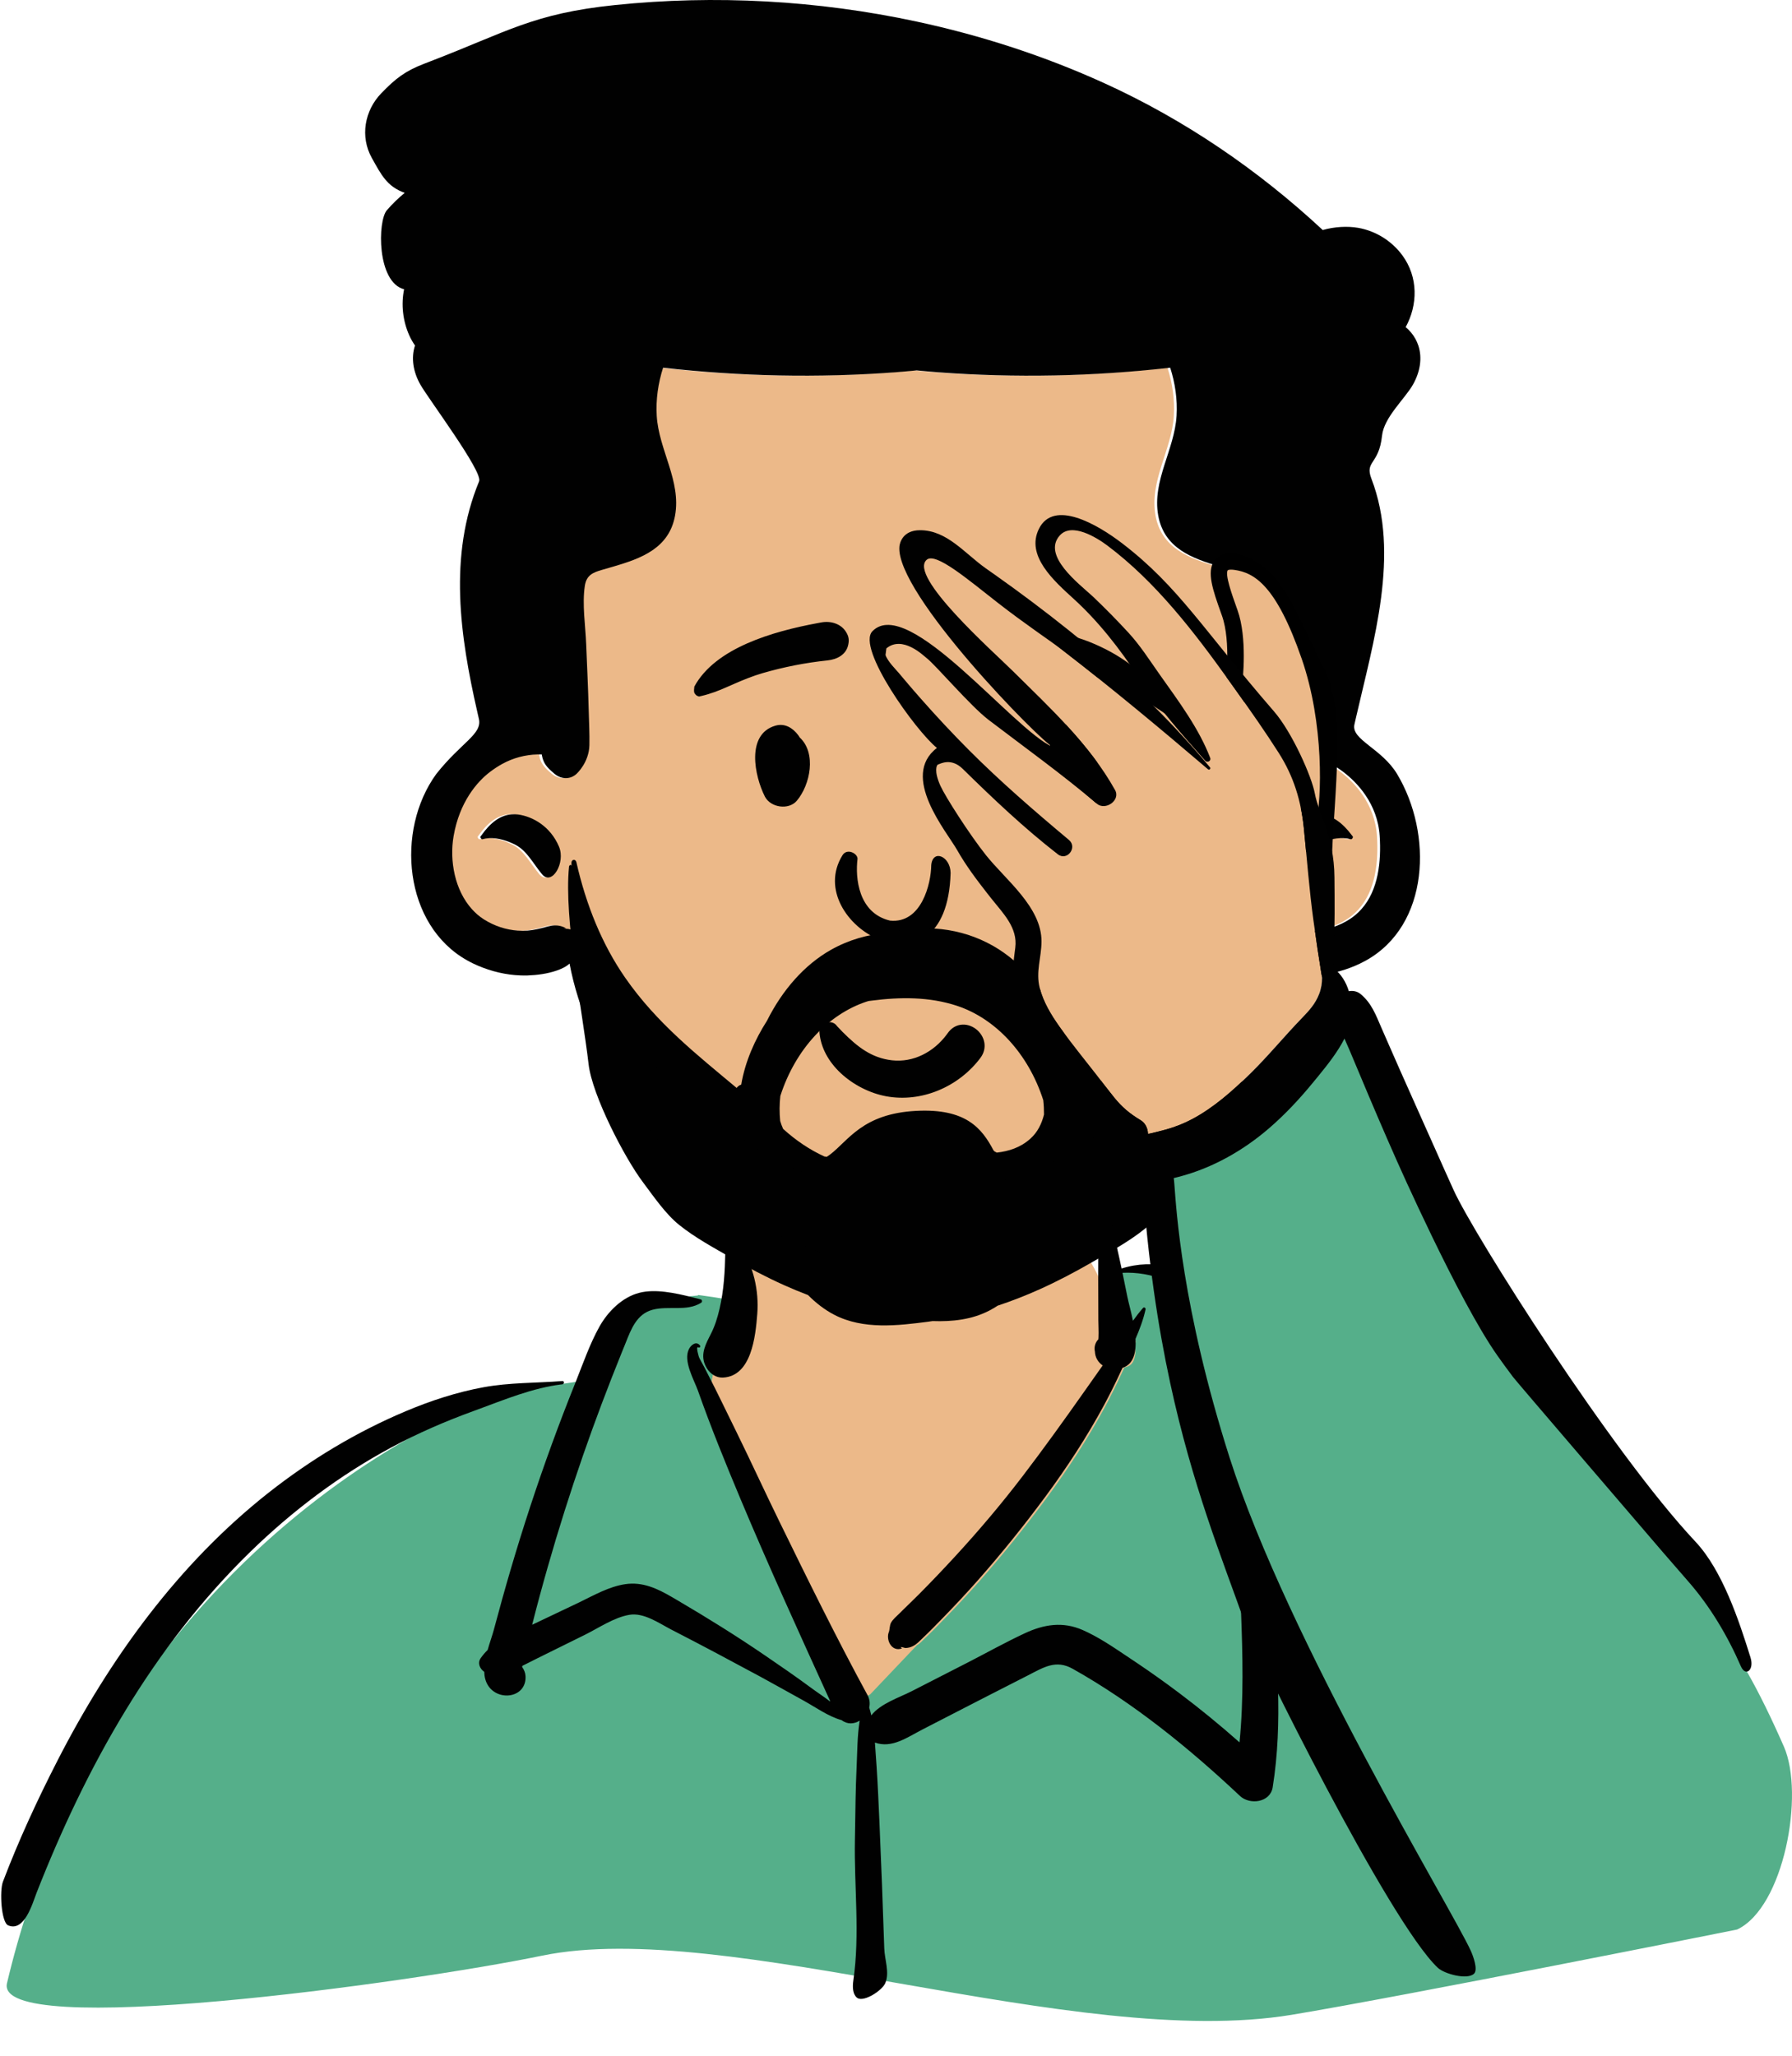 <?xml version="1.0" encoding="UTF-8" standalone="no"?><!-- Generator: Gravit.io --><svg xmlns="http://www.w3.org/2000/svg" xmlns:xlink="http://www.w3.org/1999/xlink" style="isolation:isolate" viewBox="0 0 184 211" width="184pt" height="211pt"><defs><clipPath id="_clipPath_mCRrzPA9ufN2p39CjQ9qstkmyd7tdJEn"><rect width="184" height="211"/></clipPath></defs><g clip-path="url(#_clipPath_mCRrzPA9ufN2p39CjQ9qstkmyd7tdJEn)"><path d=" M 60.885 147.873 C 61.938 145.181 63.03 142.31 64.638 140.808 C 67.091 138.517 70.725 139.337 75.229 140.074 C 74.402 128.891 79.563 126.042 86.674 123.916 C 87.376 123.648 88.077 123.406 88.777 123.185 C 94.618 122.912 100.531 123.032 105.901 123.621 C 110.095 125.828 113.277 130.043 114.665 136.759 C 117.921 136.759 120.379 137.542 122.533 138.653 C 119.336 151.512 112.065 174.512 99.958 180.122 C 87.333 185.972 69.964 164.039 60.885 147.873 Z " fill="rgb(236,185,137)"/><path d=" M 0.719 203.536 C 11.271 159.031 48.574 142.859 54.66 142.484 L 60.798 141.58 L 61.898 140.495 L 62.286 139.435 C 62.399 139.131 62.482 138.91 62.536 138.772 L 62.995 137.637 L 63.133 137.292 C 63.519 136.333 63.762 135.827 64.137 135.3 C 64.685 134.53 65.375 134.007 66.273 133.765 L 66.354 133.745 L 66.531 133.7 L 66.628 133.677 C 67.615 133.444 69.004 133.234 70.805 133.044 L 71.171 133.006 L 71.663 132.958 L 71.672 132.91 L 71.912 132.938 L 72.045 132.955 C 72.404 133 72.785 133.055 73.212 133.121 L 73.543 133.173 L 74.301 133.296 L 75.68 133.527 L 75.615 133.876 L 75.57 134.119 L 75.536 134.293 L 75.484 134.558 C 75.449 134.735 75.411 134.908 75.371 135.082 C 75.123 136.152 74.827 137.036 74.419 137.831 L 74.245 138.172 L 74.085 138.493 L 74.05 138.566 C 73.432 139.865 72.806 142.238 73.061 142.89 L 73.114 143.031 L 73.409 143.853 L 73.606 144.398 L 73.74 144.763 C 74.678 147.314 75.728 149.94 77.148 153.343 L 77.458 154.084 L 78.043 155.474 L 78.241 155.94 C 79.83 159.674 81.566 163.596 83.799 168.526 L 84.887 170.922 L 86.668 174.835 L 86.702 174.939 L 86.864 175.263 L 87.669 174.818 L 89.361 173.887 L 94.154 168.845 L 94.245 168.791 L 94.276 168.773 C 94.358 168.72 94.449 168.646 94.566 168.537 L 94.66 168.448 L 94.948 168.164 L 95.345 167.785 L 95.621 167.515 L 95.842 167.294 L 96.171 166.961 L 97.205 165.902 C 98.406 164.667 99.534 163.452 100.603 162.243 C 102.979 159.552 105.264 156.72 107.458 153.752 C 109.766 150.628 111.769 147.52 113.447 144.411 C 114.023 143.345 114.583 142.213 115.184 140.918 L 115.445 140.351 L 115.764 140.248 L 115.81 140.232 C 116.37 140.024 116.625 139.374 116.579 138.192 L 116.564 137.866 L 116.618 137.737 L 116.324 136.299 L 116.294 136.15 C 116.283 136.101 116.272 136.05 116.261 135.999 L 116.191 135.685 L 116.124 135.402 L 115.937 134.633 L 115.796 134.045 L 115.761 133.884 L 115.07 130.498 L 116.103 130.452 L 116.246 130.447 C 119.288 130.375 122.501 131.652 124.55 133.789 L 124.705 133.951 L 124.748 134.171 L 124.756 134.205 C 124.789 134.331 124.866 134.468 125.018 134.664 L 125.085 134.746 L 125.519 135.267 L 125.627 135.405 C 126.091 136.006 126.486 136.66 126.785 137.331 C 126.992 137.795 127.098 138.201 127.219 138.936 L 127.254 139.145 L 127.339 139.697 L 127.387 139.991 C 127.569 141.05 127.758 141.512 128.164 141.857 C 128.19 141.878 128.217 141.897 128.246 141.914 L 128.531 141.916 L 128.604 141.918 L 128.617 141.909 L 128.631 141.897 L 128.645 141.886 C 129.062 141.49 129.25 140.938 129.234 140.209 L 129.211 139.113 L 130.417 139.53 L 130.699 139.625 L 131.011 139.732 C 131.538 139.916 132.106 140.124 132.733 140.364 L 133.116 140.51 L 133.638 140.714 L 134.107 140.898 L 136.932 142.025 L 137.196 142.129 C 137.623 142.297 137.984 142.436 138.315 142.561 L 139.893 143.15 L 140.382 143.331 L 141.02 143.564 L 141.416 143.711 C 144.175 144.747 146.747 145.898 149.168 147.196 C 154.431 150.017 162.174 152.442 166.646 156.802 C 174.78 164.728 177.867 167.204 183.166 179.252 C 185.316 184.138 183.166 195.772 178.365 198.031 C 178.365 198.031 144.107 204.888 132.618 206.785 C 110.45 210.446 74.567 196.817 55.667 200.713 C 41.972 203.536 -0.669 209.394 0.719 203.536 Z " fill="rgb(85,175,138)"/><path d=" M 50.019 79.235 C 50.411 78.937 50.829 78.659 51.28 78.409 C 52.404 77.786 53.661 77.457 54.913 77.431 C 55.058 77.428 55.203 77.426 55.348 77.431 C 55.352 77.472 55.359 77.513 55.368 77.553 C 55.52 78.35 55.897 78.751 56.446 79.234 L 56.643 79.405 C 57.392 80.046 58.352 79.988 58.957 79.384 C 58.957 79.384 60.202 78.243 60.24 76.47 C 60.265 75.293 60.197 74.112 60.169 72.936 C 60.114 70.663 59.998 68.389 59.909 66.116 C 59.835 64.194 59.482 62.043 59.77 60.131 C 59.937 59.018 60.608 58.756 61.533 58.486 L 62.734 58.138 C 65.559 57.309 68.421 56.271 69.033 52.924 C 69.686 49.348 67.359 46.173 67.153 42.672 C 67.054 41.009 67.296 39.332 67.805 37.739 C 75.724 38.636 83.722 38.799 91.67 38.207 C 92.394 38.153 93.117 38.082 93.841 38.016 C 94.564 38.082 95.287 38.153 96.012 38.207 C 103.96 38.799 111.957 38.636 119.877 37.739 C 120.387 39.332 120.628 41.009 120.529 42.672 C 120.323 46.173 117.996 49.348 118.649 52.924 C 119.262 56.272 122.123 57.31 124.948 58.138 L 126.149 58.486 C 127.074 58.756 127.745 59.018 127.912 60.131 C 128.2 62.043 127.847 64.194 127.773 66.116 C 127.684 68.389 127.568 70.663 127.514 72.936 C 127.485 74.112 127.377 75.295 127.442 76.47 C 127.552 78.437 128.725 79.384 128.725 79.384 C 129.33 79.988 130.29 80.046 131.04 79.405 L 131.237 79.234 C 131.786 78.752 132.162 78.35 132.314 77.553 C 132.323 77.513 132.33 77.472 132.335 77.431 C 132.479 77.426 132.624 77.428 132.769 77.431 C 134.022 77.458 135.277 77.786 136.402 78.409 C 136.854 78.659 137.271 78.937 137.662 79.235 C 138.993 80.247 141.169 82.425 141.386 85.804 C 141.551 88.379 141.262 91.377 139.492 93.326 C 139.136 93.716 138.734 94.068 138.272 94.36 C 137.218 95.027 136.031 95.423 134.794 95.511 C 134.627 95.523 134.459 95.531 134.291 95.531 C 133.6 95.533 133.004 95.416 132.333 95.251 C 131.878 95.14 131.426 94.976 130.951 94.976 C 130.544 94.976 130.169 95.079 129.821 95.282 L 129.917 95.29 C 130.152 95.313 130.107 95.323 129.781 95.323 C 128.765 95.366 128.183 96.4 128.65 97.298 L 128.711 97.437 C 128.724 97.465 128.735 97.489 128.744 97.507 L 128.78 97.746 C 128.784 97.768 128.788 97.791 128.792 97.815 L 128.806 97.864 C 128.809 97.872 128.812 97.879 128.815 97.887 L 127.291 100.215 C 125.423 103.065 123.513 105.903 121.339 108.505 C 119.816 110.33 118.2 112.12 116.493 113.777 C 115.18 115.052 113.644 115.763 112.14 116.675 L 112.139 116.675 C 112.139 116.675 112.135 116.678 112.135 116.678 C 111.883 116.831 111.631 116.988 111.382 117.156 C 111.263 117.236 111.156 117.328 111.059 117.428 C 108.56 119.042 101.844 122.693 92.198 122.693 C 85.248 122.693 78.214 118.417 76.361 117.205 C 76.34 117.19 76.324 117.17 76.302 117.155 C 76.182 117.075 76.062 117.002 75.943 116.926 C 75.908 116.902 75.885 116.886 75.885 116.886 C 75.885 116.886 75.881 116.886 75.88 116.886 C 74.269 115.868 72.602 115.147 71.19 113.777 C 69.484 112.12 67.868 110.33 66.344 108.505 C 64.17 105.903 62.261 103.065 60.392 100.215 L 58.868 97.887 C 58.871 97.879 58.875 97.872 58.877 97.864 L 58.891 97.815 C 58.895 97.791 58.899 97.768 58.903 97.746 L 58.94 97.507 C 58.949 97.489 58.959 97.465 58.972 97.437 L 59.033 97.298 C 59.5 96.4 58.919 95.366 57.903 95.323 C 57.576 95.323 57.531 95.313 57.766 95.29 L 57.863 95.282 C 57.515 95.079 57.139 94.976 56.732 94.976 C 56.257 94.976 55.804 95.14 55.35 95.251 C 54.679 95.416 54.083 95.533 53.392 95.531 C 53.223 95.531 53.056 95.523 52.889 95.511 C 51.652 95.423 50.466 95.027 49.411 94.36 C 48.949 94.068 48.548 93.716 48.192 93.326 C 46.421 91.377 45.857 88.346 46.297 85.804 C 46.897 82.334 48.689 80.247 50.019 79.235 Z  M 131.974 89.719 C 132.956 88.592 133.612 87.319 134.83 86.713 C 135.029 86.615 135.238 86.526 135.45 86.443 C 136.411 86.069 137.487 85.878 138.426 86.133 C 138.474 86.145 138.522 86.118 138.556 86.07 C 138.642 85.995 138.674 85.868 138.566 85.774 C 138.555 85.763 138.542 85.754 138.529 85.743 C 138.529 85.739 138.529 85.734 138.528 85.73 C 137.555 84.427 136.494 83.658 135.244 83.577 C 135.02 83.563 134.792 83.564 134.555 83.594 C 132.972 83.803 131.065 84.808 130.135 86.894 C 129.4 88.541 130.897 90.957 131.974 89.719 Z  M 49.152 85.744 C 49.141 85.754 49.128 85.763 49.116 85.774 C 49.008 85.868 49.041 85.995 49.126 86.07 C 49.16 86.117 49.205 86.145 49.251 86.132 C 50.141 85.878 51.163 86.069 52.075 86.443 C 52.276 86.525 52.475 86.614 52.663 86.713 C 53.819 87.319 54.441 88.592 55.372 89.719 C 56.395 90.956 57.816 88.54 57.119 86.893 C 56.237 84.808 54.427 83.803 52.924 83.594 C 52.7 83.563 52.484 83.562 52.271 83.577 C 51.083 83.658 50.078 84.427 49.154 85.73 C 49.153 85.735 49.152 85.74 49.152 85.744 Z " fill="rgb(236,185,137)"/><path d=" M 96.311 111.928 C 98.022 111.23 99.548 110.066 100.665 108.578 C 101.054 108.061 101.154 107.514 101.073 107.015 C 100.981 106.453 100.649 105.944 100.196 105.603 C 99.741 105.261 99.172 105.091 98.623 105.178 C 98.145 105.252 97.67 105.514 97.294 106.056 L 97.214 106.165 C 96.551 107.063 95.686 107.8 94.701 108.274 C 93.751 108.732 92.689 108.945 91.59 108.821 C 89.496 108.585 88.053 107.452 86.52 105.915 C 86.33 105.721 86.14 105.521 85.948 105.317 C 85.827 105.133 85.66 105.014 85.473 104.952 C 85.268 104.883 85.034 104.887 84.82 104.961 C 84.614 105.034 84.429 105.17 84.305 105.351 C 84.188 105.524 84.122 105.738 84.143 105.982 C 84.283 107.576 85.116 108.998 86.299 110.114 C 87.613 111.355 89.355 112.212 90.995 112.514 C 92.803 112.846 94.644 112.608 96.311 111.928 Z  M 88.049 88.148 C 87.808 90.092 88.123 93.707 91.387 94.485 C 94.609 94.809 95.602 90.712 95.62 88.776 C 95.782 87.119 97.58 87.879 97.606 89.586 C 97.235 103.352 82.197 94.717 86.506 87.774 C 86.981 87.01 88.073 87.6 88.049 88.148 Z  M 112.506 76.598 C 112.294 73.962 108.279 73.363 107.88 75.972 C 107.522 78.309 107.943 80.456 108.996 82.56 C 110.002 84.57 112.53 83.632 112.721 81.802 C 112.977 79.348 112.638 78.238 112.506 76.598 Z  M 81.944 75.431 C 81.385 74.698 80.576 74.198 79.607 74.48 C 76.582 75.364 77.474 79.66 78.536 81.751 C 79.113 82.886 80.979 83.174 81.822 82.175 C 83.198 80.543 83.856 77.289 82.108 75.682 C 82.061 75.599 82.009 75.516 81.944 75.431 Z  M 109.038 65.062 L 108.56 64.979 C 107.082 64.723 105.243 64.477 104.197 65.666 C 103.642 66.296 103.452 67.468 104.197 68.071 C 105.509 69.133 106.959 68.721 108.53 68.812 C 109.825 68.886 111.07 69.1 112.318 69.457 C 115.055 70.239 117.285 71.667 119.623 73.236 C 119.93 73.441 120.243 73.049 120.096 72.762 C 118.746 70.118 116.132 67.948 113.513 66.624 C 112.114 65.917 110.584 65.331 109.038 65.062 Z  M 84.348 63.878 L 83.929 63.955 C 79.373 64.801 73.453 66.489 71.295 70.462 C 71.213 71.024 71.3 71.144 71.371 71.222 L 71.394 71.249 C 71.453 71.316 71.499 71.409 71.773 71.485 C 71.85 71.47 71.926 71.452 72.004 71.433 C 72.993 71.204 73.775 70.887 74.533 70.558 L 75.355 70.198 C 76.308 69.784 77.27 69.384 78.289 69.089 C 80.462 68.459 82.698 68.016 84.97 67.779 C 85.462 67.727 85.936 67.58 86.309 67.328 C 86.665 67.087 86.936 66.755 87.059 66.314 C 87.22 65.743 87.173 65.31 86.828 64.795 C 86.569 64.407 86.197 64.14 85.77 63.985 C 85.335 63.828 84.84 63.791 84.348 63.878 Z " fill="rgb(1,1,1)"/><path d=" M 58.428 88.95 C 58.443 88.782 58.642 88.693 58.684 88.866 C 58.68 88.772 58.676 88.678 58.672 88.584 C 58.659 88.18 59.101 88.127 59.183 88.492 C 60.188 92.916 61.831 96.942 64.192 100.345 C 67.444 105.027 71.599 108.277 75.635 111.655 C 75.769 111.485 75.934 111.364 76.108 111.318 C 76.507 108.936 77.533 106.668 78.751 104.765 C 80.348 101.573 82.614 99.025 85.267 97.513 C 87.107 96.466 89.091 95.898 91.117 95.743 C 94.805 94.847 98.63 95.175 101.977 97.081 C 104.9 98.748 107.363 101.663 108.967 105.324 C 109.298 106.079 109.591 106.868 109.849 107.677 C 110.438 108.959 110.898 110.333 111.135 111.749 C 111.309 111.795 111.474 111.916 111.609 112.086 C 115.645 108.708 119.8 105.458 123.051 100.776 C 125.413 97.373 127.055 93.347 128.061 88.923 C 128.143 88.558 128.584 88.611 128.571 89.015 C 128.567 89.109 128.563 89.203 128.56 89.297 C 128.601 89.124 128.8 89.213 128.816 89.381 C 129.349 94.688 129.69 104.133 127.925 109.922 C 126.979 113.026 123.101 119.262 121.274 121.699 C 120.116 123.246 118.906 125.029 117.488 126.163 C 115.837 127.481 113.966 128.482 112.204 129.499 C 110.413 130.536 108.595 131.495 106.742 132.326 C 105.326 132.963 103.891 133.523 102.442 134.003 C 102.168 134.183 101.887 134.349 101.599 134.499 C 99.785 135.446 97.759 135.654 95.75 135.584 C 95.606 135.604 95.461 135.63 95.317 135.649 C 92.198 136.051 88.633 136.49 85.645 134.931 C 84.67 134.423 83.781 133.731 82.962 132.913 C 82.136 132.598 81.316 132.261 80.502 131.895 C 78.649 131.064 76.831 130.105 75.039 129.068 C 73.279 128.051 71.407 127.05 69.756 125.732 C 68.337 124.598 67.127 122.815 65.969 121.268 C 64.143 118.832 60.807 112.441 60.435 109.217 C 59.812 103.814 57.887 94.325 58.428 88.95 Z  M 80.412 115.863 C 81.724 117.052 83.151 118.009 84.645 118.691 C 84.728 118.702 84.81 118.715 84.893 118.725 C 85.011 118.649 85.127 118.571 85.233 118.491 C 87.122 117.053 88.565 114.291 94.088 114.009 C 99.182 113.749 100.813 115.797 102.011 118.06 C 102.081 118.191 102.233 118.218 102.351 118.294 C 103.564 118.16 104.781 117.783 105.799 116.862 C 106.541 116.193 106.952 115.354 107.197 114.388 C 107.2 113.896 107.176 113.403 107.121 112.913 C 105.572 108.084 102.189 104.536 98.293 103.238 C 95.433 102.288 92.43 102.318 89.515 102.695 C 89.409 102.709 89.303 102.722 89.197 102.735 C 89.115 102.761 89.033 102.779 88.95 102.807 C 85.056 104.104 81.673 107.653 80.124 112.482 C 80.028 113.332 80.022 114.19 80.109 115.047 C 80.191 115.331 80.292 115.603 80.412 115.863 Z " fill="rgb(1,1,1)"/><path d=" M 38.181 16.216 C 36.951 14.024 37.434 11.341 39.154 9.567 C 40.632 8.04 41.598 7.296 43.543 6.545 L 44.234 6.277 C 52.111 3.252 54.74 1.389 63.128 0.521 C 73.417 -0.546 83.951 0.03 94.121 2.213 C 100.749 3.635 107.223 5.733 113.369 8.528 C 121.612 12.275 129.181 17.433 135.816 23.607 C 137.028 23.265 138.353 23.194 139.456 23.384 C 141.259 23.698 142.911 24.732 143.993 26.207 C 145.639 28.448 145.58 31.304 144.331 33.575 C 144.529 33.735 144.711 33.919 144.879 34.117 C 145.231 34.537 145.476 34.991 145.632 35.462 C 146.063 36.757 145.803 38.187 145.093 39.451 C 144.27 40.92 142.104 42.82 141.905 44.716 C 141.59 47.717 140.108 47.294 140.814 49.129 C 143.788 56.861 141.014 65.843 139.229 73.656 L 139.069 74.356 C 138.716 75.921 141.873 76.803 143.457 79.448 C 147.131 85.581 146.788 94.942 140.254 98.578 C 140.066 98.683 139.874 98.784 139.677 98.879 C 138.326 99.525 136.857 99.948 135.364 100.075 C 134.938 100.111 134.511 100.128 134.084 100.114 C 133.078 100.078 132.028 99.94 131.076 99.609 C 130.601 99.443 130.131 99.232 129.763 98.894 C 128.879 103.58 126.86 107.898 124.322 111.958 C 123.06 113.974 121.618 115.987 119.977 117.737 C 119.759 117.969 119.538 118.197 119.313 118.419 C 119.089 118.64 118.847 118.859 118.591 119.073 C 115.308 121.906 110.079 129.846 92.855 129.846 C 78.594 129.846 69.535 118.974 69.535 118.974 L 69.537 118.974 C 69.324 118.792 69.12 118.606 68.931 118.419 C 68.706 118.197 68.485 117.969 68.267 117.737 C 66.625 115.987 65.184 113.974 63.922 111.958 C 61.384 107.899 59.365 103.58 58.481 98.894 C 58.112 99.232 57.642 99.443 57.167 99.609 C 56.215 99.94 55.166 100.077 54.16 100.114 C 53.732 100.128 53.305 100.111 52.88 100.075 C 51.386 99.948 49.917 99.525 48.567 98.879 C 48.369 98.784 48.178 98.683 47.99 98.578 C 41.456 94.942 40.592 85.238 44.787 79.448 C 47.375 76.173 49.528 75.356 49.174 73.791 L 49.015 73.092 C 47.23 65.278 46.032 57.052 49.195 49.395 C 49.602 48.407 43.974 40.919 43.151 39.451 C 42.441 38.188 42.182 36.757 42.612 35.462 C 42.394 35.14 42.191 34.801 42.023 34.423 C 41.347 32.903 41.177 31.215 41.492 29.69 C 38.688 28.962 38.758 22.676 39.725 21.572 C 40.299 20.913 40.912 20.322 41.557 19.793 C 39.724 19.141 39.136 17.919 38.181 16.216 Z  M 46.576 85.804 C 46.137 88.346 46.7 91.377 48.471 93.326 C 48.827 93.716 49.228 94.068 49.69 94.36 C 50.745 95.027 51.931 95.423 53.168 95.511 C 53.335 95.523 53.502 95.531 53.671 95.531 C 54.362 95.533 54.958 95.416 55.629 95.251 C 56.084 95.14 56.536 94.976 57.011 94.976 C 57.418 94.976 57.794 95.079 58.142 95.282 L 58.045 95.291 C 57.81 95.313 57.855 95.323 58.182 95.323 C 59.198 95.366 59.779 96.4 59.312 97.298 L 59.251 97.437 C 59.238 97.465 59.228 97.489 59.219 97.507 L 59.182 97.746 C 59.178 97.768 59.174 97.791 59.17 97.815 L 59.156 97.864 C 59.154 97.872 59.15 97.879 59.147 97.887 L 60.671 100.215 C 62.54 103.065 64.449 105.903 66.623 108.505 C 68.147 110.33 69.763 112.12 71.469 113.777 C 72.881 115.147 74.549 115.868 76.159 116.886 C 76.16 116.886 76.164 116.886 76.164 116.886 C 76.164 116.886 76.188 116.902 76.222 116.926 C 76.341 117.002 76.461 117.076 76.581 117.155 C 76.603 117.17 76.619 117.19 76.64 117.205 C 78.493 118.417 85.527 122.693 92.477 122.693 C 102.122 122.693 108.839 119.042 111.338 117.428 C 111.435 117.327 111.542 117.236 111.661 117.156 C 111.91 116.988 112.162 116.831 112.414 116.678 C 112.414 116.678 112.418 116.675 112.418 116.675 L 112.419 116.675 C 113.923 115.763 115.459 115.052 116.772 113.777 C 118.479 112.12 120.095 110.33 121.618 108.505 C 123.792 105.903 125.702 103.065 127.57 100.215 L 129.094 97.887 C 129.091 97.879 129.088 97.872 129.085 97.864 L 129.071 97.815 C 129.067 97.791 129.063 97.768 129.059 97.746 L 129.023 97.507 C 129.014 97.489 129.004 97.465 128.99 97.437 L 128.929 97.298 C 128.462 96.4 129.044 95.366 130.06 95.323 C 130.386 95.323 130.431 95.313 130.196 95.291 L 130.1 95.282 C 130.448 95.079 130.823 94.976 131.23 94.976 C 131.705 94.976 132.158 95.14 132.612 95.251 C 133.283 95.416 133.879 95.533 134.57 95.531 C 134.738 95.531 134.906 95.523 135.073 95.511 C 136.31 95.423 137.497 95.027 138.551 94.36 C 139.013 94.068 139.415 93.716 139.771 93.326 C 141.542 91.377 141.83 88.378 141.665 85.804 C 141.448 82.425 139.272 80.247 137.941 79.235 C 137.55 78.937 137.132 78.659 136.681 78.409 C 135.557 77.786 134.301 77.457 133.048 77.431 C 132.903 77.428 132.758 77.426 132.614 77.431 C 132.609 77.472 132.602 77.513 132.593 77.553 C 132.441 78.35 132.064 78.751 131.516 79.234 L 131.319 79.405 C 130.569 80.046 129.61 79.988 129.004 79.385 C 129.004 79.385 127.831 78.437 127.721 76.47 C 127.656 75.295 127.764 74.112 127.793 72.936 C 127.847 70.663 127.963 68.389 128.052 66.116 C 128.126 64.194 128.479 62.043 128.191 60.131 C 128.024 59.018 127.353 58.756 126.428 58.486 L 125.227 58.139 C 122.402 57.309 119.541 56.271 118.928 52.924 C 118.275 49.348 120.602 46.173 120.808 42.672 C 120.907 41.009 120.666 39.332 120.156 37.739 C 112.237 38.636 104.239 38.799 96.291 38.207 C 95.566 38.153 94.844 38.082 94.12 38.016 C 93.397 38.082 92.673 38.153 91.949 38.207 C 84.001 38.799 76.004 38.636 68.084 37.739 C 67.575 39.332 67.333 41.009 67.432 42.672 C 67.638 46.173 69.965 49.348 69.312 52.924 C 68.7 56.272 65.838 57.31 63.013 58.139 L 61.812 58.486 C 60.887 58.756 60.216 59.018 60.049 60.131 C 59.761 62.043 60.114 64.194 60.188 66.116 C 60.277 68.389 60.393 70.663 60.448 72.936 C 60.476 74.112 60.544 75.293 60.519 76.47 C 60.481 78.243 59.236 79.385 59.236 79.385 C 58.631 79.988 57.671 80.046 56.922 79.405 L 56.725 79.234 C 56.176 78.752 55.799 78.35 55.647 77.553 C 55.638 77.513 55.631 77.472 55.627 77.431 C 55.482 77.426 55.337 77.428 55.192 77.431 C 53.94 77.458 52.684 77.786 51.559 78.409 C 51.107 78.659 50.69 78.937 50.298 79.235 C 48.969 80.247 47.177 82.334 46.576 85.804 Z " fill="rgb(1,1,1)"/><path d=" M 52.55 83.577 C 52.763 83.563 52.979 83.564 53.203 83.594 C 54.706 83.803 56.515 84.808 57.398 86.894 C 58.095 88.541 56.674 90.957 55.651 89.719 C 54.72 88.592 54.098 87.319 52.942 86.713 C 52.754 86.615 52.555 86.526 52.354 86.443 C 51.442 86.069 50.42 85.878 49.53 86.133 C 49.484 86.145 49.439 86.118 49.405 86.07 C 49.32 85.995 49.287 85.868 49.395 85.774 C 49.407 85.763 49.42 85.755 49.431 85.745 C 49.431 85.74 49.432 85.735 49.433 85.73 C 50.357 84.427 51.363 83.658 52.55 83.577 Z " fill="rgb(1,1,1)"/><path d=" M 134.835 83.594 C 135.072 83.563 135.299 83.563 135.523 83.577 C 136.774 83.658 137.836 84.427 138.808 85.73 C 138.808 85.734 138.808 85.739 138.809 85.743 C 138.821 85.754 138.834 85.763 138.846 85.774 C 138.954 85.868 138.922 85.995 138.836 86.07 C 138.801 86.118 138.753 86.146 138.705 86.133 C 137.767 85.878 136.691 86.069 135.729 86.443 C 135.517 86.526 135.308 86.615 135.11 86.713 C 133.892 87.319 133.236 88.592 132.254 89.719 C 131.177 90.957 129.679 88.541 130.414 86.894 C 131.345 84.808 133.252 83.803 134.835 83.594 Z " fill="rgb(1,1,1)"/><path d=" M 49.367 170.162 C 49.586 169.854 49.821 169.584 50.069 169.343 C 50.285 168.583 50.549 167.855 50.709 167.255 C 51.265 165.168 51.844 163.086 52.454 161.013 C 53.719 156.713 55.118 152.452 56.653 148.242 C 57.422 146.136 58.225 144.041 59.06 141.961 L 59.175 141.671 C 59.903 139.833 60.577 137.903 61.536 136.178 C 62.398 134.628 63.868 133.137 65.645 132.682 C 67.277 132.264 69.301 132.696 71.027 133.126 L 71.947 133.357 C 72.11 133.398 72.127 133.622 71.992 133.706 C 70.502 134.636 68.632 133.984 67.001 134.424 C 65.37 134.863 64.802 136.419 64.232 137.846 L 63.81 138.886 C 62.41 142.351 61.087 145.844 59.862 149.375 C 58.552 153.154 57.342 156.967 56.244 160.814 C 55.681 162.785 55.141 164.764 54.642 166.753 L 59.307 164.535 L 59.463 164.461 C 60.972 163.731 62.526 162.833 64.197 162.587 C 65.995 162.322 67.497 163.038 69.012 163.921 L 69.619 164.276 C 72.653 166.057 75.637 167.911 78.543 169.897 C 80.127 170.979 81.713 172.065 83.256 173.207 C 83.867 173.66 84.581 174.125 85.249 174.637 L 85.211 174.519 C 82.077 167.637 78.935 160.767 76.011 153.79 C 74.486 150.151 72.997 146.499 71.682 142.777 L 71.659 142.712 C 71.236 141.559 70.134 139.669 70.735 138.465 C 70.953 138.027 71.486 137.608 71.868 138.081 C 71.957 138.191 71.847 138.365 71.709 138.287 L 71.686 138.276 C 71.415 138.17 71.766 139.271 71.769 139.279 L 71.84 139.436 C 71.992 139.748 72.188 140.056 72.343 140.365 C 72.712 141.098 73.091 141.826 73.456 142.561 C 73.7 143.051 73.941 143.543 74.183 144.035 L 75.628 146.987 C 77.114 150.018 78.525 153.088 80.008 156.121 C 82.938 162.115 85.889 168.116 89.078 173.977 C 89.307 174.397 89.344 174.838 89.25 175.246 C 89.333 175.514 89.403 175.783 89.464 176.052 C 90.412 174.835 92.309 174.238 93.603 173.576 C 95.557 172.578 97.512 171.582 99.463 170.578 C 101.381 169.59 103.278 168.533 105.234 167.621 C 107.197 166.707 109.131 166.4 111.165 167.292 C 112.72 167.974 114.175 168.954 115.594 169.906 L 116.78 170.699 C 118.238 171.68 119.671 172.7 121.076 173.758 C 123.212 175.366 125.277 177.054 127.273 178.823 C 127.711 174.347 127.598 169.843 127.424 165.341 L 127.291 161.966 C 127.158 158.556 127.044 155.14 127.048 151.727 L 127.047 151.458 C 127.034 148.409 126.755 145.096 127.368 142.09 C 127.213 142.041 127.062 141.961 126.928 141.847 C 125.636 140.75 126.012 138.545 125.346 137.049 C 125.046 136.374 124.644 135.729 124.182 135.154 C 123.778 134.651 123.364 134.267 123.258 133.728 C 121.277 131.662 118.129 130.481 115.256 130.631 L 115.765 133.133 C 115.882 133.7 116.133 134.589 116.33 135.555 C 116.657 135.099 116.999 134.654 117.366 134.236 C 117.475 134.113 117.656 134.246 117.625 134.387 C 117.4 135.418 117.018 136.426 116.592 137.414 C 116.673 138.792 116.406 140.016 115.256 140.385 C 114.665 141.669 114.049 142.938 113.377 144.184 C 111.605 147.465 109.546 150.618 107.329 153.616 C 105.153 156.559 102.856 159.414 100.433 162.158 C 99.219 163.533 97.964 164.873 96.68 166.184 C 96.065 166.812 95.453 167.451 94.811 168.051 L 94.742 168.118 C 94.461 168.39 94.152 168.729 93.807 168.905 L 93.734 168.945 C 93.489 169.073 93.227 169.137 92.947 169.138 C 92.503 169.007 92.378 169.009 92.572 169.144 L 92.621 169.176 C 91.552 169.59 90.91 168.27 91.287 167.441 C 91.329 167.349 91.356 166.795 91.473 166.571 C 91.673 166.19 92.051 165.893 92.351 165.592 L 92.86 165.089 C 93.371 164.589 93.889 164.094 94.393 163.587 C 95.635 162.339 96.848 161.062 98.042 159.767 C 100.484 157.118 102.817 154.362 105.005 151.498 C 107.15 148.688 109.209 145.827 111.245 142.938 L 112.233 141.539 L 113.22 140.139 C 112.76 139.822 112.444 139.318 112.424 138.715 C 112.318 138.244 112.464 137.776 112.781 137.451 L 112.796 137.228 C 112.825 136.655 112.779 136.062 112.777 135.492 L 112.764 131.344 C 112.76 130.041 112.768 128.743 112.811 127.441 L 112.813 127.358 C 112.833 126.468 112.711 125.393 113.313 124.69 C 113.35 124.647 113.41 124.66 113.449 124.69 C 114.41 125.435 114.507 127.276 114.768 128.391 L 114.871 128.839 C 114.973 129.288 115.069 129.739 115.164 130.19 C 118.521 129.126 121.747 130.099 124.687 132.047 C 125.062 132.056 125.435 132.222 125.7 132.479 C 126.913 133.66 127.881 135.03 128.516 136.6 C 129.159 138.191 129.839 140.513 128.43 141.85 C 128.302 141.971 128.16 142.049 128.012 142.097 C 128.482 143.607 128.625 145.171 128.845 146.745 L 128.98 147.741 C 129.156 149.07 129.315 150.399 129.475 151.73 C 129.832 154.704 130.099 157.69 130.346 160.677 L 130.548 163.177 C 131.099 169.912 131.756 176.724 130.677 183.438 C 130.425 185.01 128.318 185.263 127.321 184.325 C 122.123 179.435 116.387 174.774 110.144 171.272 C 108.412 170.299 107.161 171.124 105.536 171.954 L 101.927 173.795 L 100.125 174.718 C 98.323 175.643 96.523 176.57 94.723 177.497 C 93.16 178.301 91.572 179.475 89.835 178.841 C 89.874 179.367 89.906 179.898 89.946 180.435 L 90.004 181.258 C 90.132 183.18 90.214 185.104 90.3 187.029 C 90.49 191.341 90.652 195.651 90.795 199.964 C 90.834 201.155 91.366 202.442 90.898 203.537 C 90.58 204.28 88.744 205.483 88.052 205.067 C 87.973 205.019 87.413 204.684 87.62 203.261 C 88.313 198.493 87.689 193.623 87.781 188.804 L 87.795 187.987 C 87.83 185.808 87.847 183.625 87.952 181.449 C 88.031 179.821 88.015 178.187 88.272 176.594 C 87.709 176.941 87.01 177.003 86.421 176.544 C 85.041 176.164 83.716 175.197 82.489 174.523 C 81.021 173.718 79.566 172.889 78.093 172.092 C 75.074 170.463 72.043 168.846 68.99 167.28 L 68.908 167.238 C 67.645 166.577 66.095 165.482 64.624 165.731 C 63.047 165.998 61.476 167.081 60.058 167.782 L 55.162 170.201 C 54.637 170.461 54.137 170.726 53.64 170.965 L 53.618 171.046 L 53.612 171.09 C 53.812 171.363 53.944 171.686 53.961 172.024 C 54.077 174.235 51.214 174.658 50.131 173.014 C 49.853 172.593 49.737 172.102 49.72 171.579 C 49.263 171.271 49.001 170.673 49.367 170.162 Z " fill="rgb(1,1,1)"/><path d=" M 76.01 127.911 C 75.408 127.04 74.318 127.815 74.474 128.515 C 74.432 130.483 74.332 132.392 73.884 134.32 C 73.679 135.202 73.41 136.085 72.996 136.893 L 72.823 137.235 C 72.287 138.294 71.87 139.293 72.592 140.454 C 72.933 141.002 73.547 141.413 74.214 141.385 C 77.17 141.257 77.577 137.141 77.756 134.844 C 77.942 132.477 77.366 129.877 76.01 127.911 Z " fill="rgb(1,1,1)"/><path d=" M 71.963 210.444 C 72.004 210.455 72.027 210.461 72.027 210.461 C 72.027 210.461 72.005 210.455 71.963 210.444 Z " fill="rgb(1,1,1)"/><path d=" M 139.117 104.407 L 132.057 107.89 L 123.208 116.378 L 118.784 119.939 L 120.29 137.447 L 124.996 154.485 L 131.68 171.24 L 136.857 182.347 C 136.857 182.347 139.028 184.422 140.623 185.01 C 145.646 186.863 157.186 185.245 162.367 183.194 C 167.773 181.055 175.872 175.789 179.216 171.993 C 179.406 171.777 178.985 170.739 178.981 170.452 C 178.942 167.499 174.039 160.697 174.039 160.697 L 168.579 154.391 L 159.26 143.095 L 151.542 131.141 L 144.576 117.492 L 139.21 103.937" fill="rgb(85,175,138)"/><path d=" M 126.668 70.521 C 126.668 70.521 127.31 65.84 126.274 62.922 C 125.239 60.005 124.16 57.274 126.865 57.651 C 129.569 58.028 131.922 60.005 134.464 67.347 C 137.005 74.689 136.559 83.304 135.746 85.397 C 134.934 87.49 127.498 75.912 127.498 75.912 L 126.668 70.521 Z " fill="rgb(236,185,137)"/><path d=" M 135.416 86.497 C 135.924 86.497 136.764 87.963 136.784 87.43 C 137.006 81.615 138.182 73.041 136.052 68.823 C 132.812 62.405 131.839 58.749 127.78 57.039 C 127.589 56.959 126.581 56.769 126.401 56.769 C 125.433 56.769 124.931 57.192 124.681 57.547 C 123.87 58.697 124.557 60.627 125.353 62.862 L 125.475 63.205 C 126.43 65.897 125.834 70.361 125.828 70.406 L 125.812 70.528 L 126.688 76.218 L 126.786 76.37 C 129.752 80.99 133.658 86.497 135.416 86.497 Z  M 126.401 58.464 C 126.506 58.464 126.621 58.473 126.747 58.49 C 128.796 58.776 131.051 60.08 133.662 67.624 C 135.955 74.246 135.735 81.99 135.11 84.579 C 133.8 83.536 130.745 79.387 128.307 75.606 L 127.523 70.511 C 127.621 69.713 128.078 65.477 127.072 62.639 L 126.949 62.294 C 126.504 61.046 125.76 58.957 126.064 58.525 C 126.074 58.512 126.16 58.464 126.401 58.464 Z " fill="rgb(0,0,0)"/><path d=" M 124.258 77.779 C 123.102 74.757 121.012 71.969 119.147 69.332 L 118.996 69.118 C 117.986 67.686 117.051 66.217 115.859 64.926 C 114.701 63.671 113.503 62.453 112.268 61.275 L 112.147 61.163 C 110.766 59.894 106.963 57.018 108.817 54.954 C 110.044 53.588 112.591 55.16 113.679 55.974 C 118.666 59.71 122.615 64.858 126.212 69.884 L 127.014 71.007 C 128.485 73.067 129.944 75.148 131.302 77.28 C 132.84 79.696 133.594 82.19 133.88 85.028 C 134.197 88.174 134.43 91.319 134.859 94.453 C 135.129 96.429 135.43 98.397 135.745 100.363 C 135.745 100.9 135.669 101.427 135.447 102.013 C 135.069 103.002 134.436 103.704 133.707 104.456 C 131.866 106.356 130.188 108.417 128.293 110.266 C 126.538 111.977 124.621 113.678 122.445 114.84 C 121.583 115.302 120.635 115.677 119.688 115.935 L 118.93 116.133 C 118.599 116.219 118.235 116.31 117.872 116.379 C 117.856 115.814 117.62 115.271 117.099 114.957 C 115.993 114.292 115.217 113.646 114.402 112.642 C 113.772 111.865 113.171 111.063 112.556 110.274 C 111.348 108.725 110.1 107.198 108.951 105.604 L 108.754 105.328 C 107.908 104.128 107.127 102.842 106.758 101.409 C 106.33 99.745 106.93 98.287 106.939 96.632 C 106.959 93.098 103.253 90.302 101.238 87.771 C 99.526 85.62 96.026 82.155 95.751 79.491 C 95.751 79.491 96.182 78.179 96.128 78.303 C 96.077 77.8 97.673 77.752 98.857 78.917 C 101.971 81.975 105.164 85.001 108.613 87.677 C 109.564 88.415 110.668 86.971 109.753 86.205 C 106.207 83.236 102.72 80.227 99.451 76.946 C 97.761 75.25 96.126 73.498 94.544 71.703 C 93.932 71.009 93.328 70.31 92.734 69.602 L 92.288 69.071 C 92.01 68.737 91.143 67.895 90.921 67.226 C 90.951 66.999 90.981 66.773 91.012 66.546 C 91.48 66.033 93.753 66.085 94.081 66.337 C 95.009 67.053 99.981 71.87 101.847 73.291 C 105.574 76.128 109.049 79.468 112.627 82.491 C 113.496 83.226 115.084 82.15 114.489 81.083 C 111.865 76.374 107.794 72.641 104.007 68.885 C 102.015 66.91 99.869 65.975 98.14 63.76 L 97.081 61.96 C 95.998 60.566 93.147 58.564 94.398 57.3 C 96.041 55.642 99.538 58.778 101.387 60.054 L 102.235 60.583 C 104.835 62.353 106.604 64.802 109.095 66.724 C 114.192 70.66 117.74 73.588 122.638 77.766 C 122.76 77.872 123.015 77.779 123.156 77.703 C 123.843 77.329 124.381 78.105 124.258 77.779 Z " fill="rgb(236,185,137)"/><path d=" M 96.203 76.762 C 94.059 75.048 87.903 66.5 89.58 64.783 C 93.269 61.005 104.036 74.913 108.134 76.689 C 106.913 76.16 91.893 60.899 92.352 56.08 C 92.384 55.747 92.67 54.417 94.47 54.417 C 97.239 54.417 99.038 56.788 101.231 58.339 L 102.177 59.004 C 104.752 60.821 107.272 62.716 109.733 64.684 C 115.016 68.909 119.903 73.573 124.246 78.76 C 124.35 78.884 124.167 79.064 124.045 78.959 C 119.146 74.782 114.194 70.658 109.097 66.723 C 107.913 65.811 105.274 64.065 102.465 61.875 C 99.357 59.451 96.079 56.648 95.152 57.451 C 93.217 59.126 102.016 66.908 104.008 68.883 C 107.796 72.639 111.866 76.373 114.491 81.081 C 115.086 82.148 113.497 83.224 112.629 82.49 C 109.05 79.466 105.231 76.716 101.504 73.879 C 99.639 72.458 96.07 68.252 95.141 67.536 C 94.814 67.284 92.67 65.171 91.013 66.545 C 90.982 66.772 90.953 66.998 90.923 67.225 C 91.145 67.894 92.012 68.736 92.29 69.07 L 92.735 69.601 C 93.33 70.308 93.933 71.008 94.546 71.702 C 96.129 73.498 97.763 75.249 99.453 76.945 C 102.721 80.225 106.208 83.235 109.755 86.204 C 110.67 86.97 109.566 88.414 108.615 87.676 C 105.166 85 101.972 81.973 98.859 78.916 C 97.674 77.751 96.588 78.372 96.305 78.467 C 96.177 78.51 95.87 79.125 96.564 80.655 C 97.069 81.768 99.527 85.619 101.239 87.77 C 103.253 90.302 106.96 93.098 106.94 96.631 C 106.93 98.287 106.331 99.744 106.76 101.408 C 107.128 102.842 107.909 104.128 108.755 105.328 L 108.952 105.603 C 110.101 107.197 111.35 108.724 112.558 110.274 C 113.172 111.063 113.773 111.865 114.403 112.641 C 115.218 113.645 115.994 114.291 117.1 114.957 C 117.621 115.27 117.858 115.814 117.873 116.379 C 118.236 116.309 118.6 116.218 118.931 116.133 L 119.689 115.934 C 120.636 115.677 121.583 115.302 122.446 114.84 C 124.622 113.677 126.539 111.977 128.294 110.265 C 130.189 108.417 131.867 106.355 133.708 104.456 C 134.437 103.703 135.07 103.001 135.448 102.012 C 135.671 101.427 135.746 100.899 135.746 100.362 C 135.431 98.397 135.13 96.429 134.86 94.452 C 134.431 91.318 134.198 88.174 133.881 85.027 C 133.595 82.19 132.841 79.696 131.303 77.28 C 129.945 75.147 128.486 73.067 127.015 71.007 L 126.213 69.884 C 122.616 64.858 118.667 59.709 113.68 55.974 C 112.591 55.16 110.045 53.587 108.818 54.954 C 106.965 57.017 110.767 59.894 112.148 61.162 L 112.27 61.275 C 113.505 62.452 114.703 63.671 115.86 64.925 C 117.052 66.217 117.987 67.685 118.997 69.118 L 119.148 69.331 C 121.014 71.968 123.103 74.757 124.259 77.778 C 124.382 78.105 123.962 78.318 123.743 78.069 C 121.385 75.393 118.997 72.739 117.039 69.726 C 114.926 66.472 112.706 63.708 110.267 61.483 C 108.212 59.609 105.285 57.03 106.688 54.251 C 108.203 51.25 112.62 53.765 115.256 55.788 C 121.025 60.219 123.473 64.548 130.814 73.014 C 132.659 75.142 134.683 79.68 135.006 81.443 C 135.395 83.564 136.983 85.787 137.02 90.035 L 137.034 91.881 C 137.054 94.375 137.001 96.869 136.921 99.36 C 137.695 99.948 138.213 100.79 138.497 101.73 C 138.914 101.654 139.358 101.734 139.7 102.017 C 140.848 102.968 141.267 104.171 141.851 105.506 L 142.475 106.932 C 142.892 107.884 143.309 108.834 143.729 109.784 C 144.925 112.493 146.15 115.189 147.352 117.897 C 147.864 119.049 148.516 120.513 149.265 122.162 C 151.334 126.711 165.404 148.978 174.087 158.226 C 176.862 161.181 178.563 166.334 179.741 170.117 C 180.143 171.411 179.23 172.114 178.752 171.02 C 177.378 167.868 175.582 164.847 173.314 162.266 L 170.696 159.252 C 170.696 159.252 155.34 141.364 155.357 141.326 C 154.769 140.544 154.218 139.791 153.747 139.122 C 151.772 136.319 149.217 131.397 147.025 126.87 C 146.062 124.882 145.168 122.968 144.424 121.344 C 143.062 118.367 141.767 115.362 140.489 112.348 C 139.853 110.843 139.219 109.336 138.588 107.828 C 138.412 107.408 138.226 106.998 138.049 106.591 C 137.354 107.956 136.351 109.233 135.367 110.435 L 134.782 111.146 C 133.438 112.784 131.957 114.366 130.354 115.754 C 127.701 118.053 124.559 119.843 121.154 120.749 C 120.945 120.804 120.731 120.858 120.515 120.911 C 120.683 121.524 120.72 130.022 124.602 144.054 C 125.089 145.814 125.633 147.656 126.248 149.585 C 132.232 168.336 149.041 195.886 151.01 200.194 C 151.258 200.739 151.781 202.143 151.354 202.563 C 150.681 203.224 148.315 202.602 147.629 201.955 C 142.596 197.209 128.753 169.188 127.842 166.621 C 125.454 159.888 122.426 152.459 120.154 141.937 C 118.896 136.117 117.868 129.354 117.309 121.229 C 116.624 121.152 115.963 120.95 115.361 120.548 C 114.216 119.782 113.349 118.172 113.876 116.852 C 113.73 116.331 113.594 115.852 113.274 115.365 C 113.001 114.948 112.697 114.542 112.398 114.145 C 111.698 113.213 110.953 112.308 110.232 111.391 L 109.934 111.013 C 108.837 109.629 107.712 108.26 106.693 106.818 C 105.698 105.411 104.784 103.886 104.309 102.217 C 103.868 100.668 103.99 99.281 104.185 97.748 L 104.247 97.266 C 104.518 95.192 102.964 93.707 101.77 92.193 L 101.377 91.695 C 100.267 90.277 99.182 88.835 98.293 87.268 C 97.183 85.311 92.387 79.678 96.203 76.762 Z " fill="rgb(1,1,1)"/><path d=" M 0.302 193.12 C 1.924 188.856 3.841 184.711 5.922 180.656 C 11.282 170.208 18.315 160.488 27.594 153.186 C 31.91 149.791 36.608 146.962 41.673 144.83 C 44.226 143.755 46.909 142.878 49.638 142.378 C 52.336 141.883 55.021 141.952 57.745 141.739 C 57.962 141.724 57.953 142.05 57.745 142.074 C 54.707 142.427 51.771 143.663 48.902 144.714 L 48.656 144.804 C 45.758 145.855 42.932 147.078 40.213 148.536 C 34.896 151.386 30.014 155.061 25.698 159.269 C 15.693 169.018 8.854 181.27 3.747 194.284 C 3.338 195.346 2.509 198.311 0.838 197.605 C 0.127 197.306 -0.058 194.064 0.302 193.12 Z " fill="rgb(1,1,1)"/></g></svg>